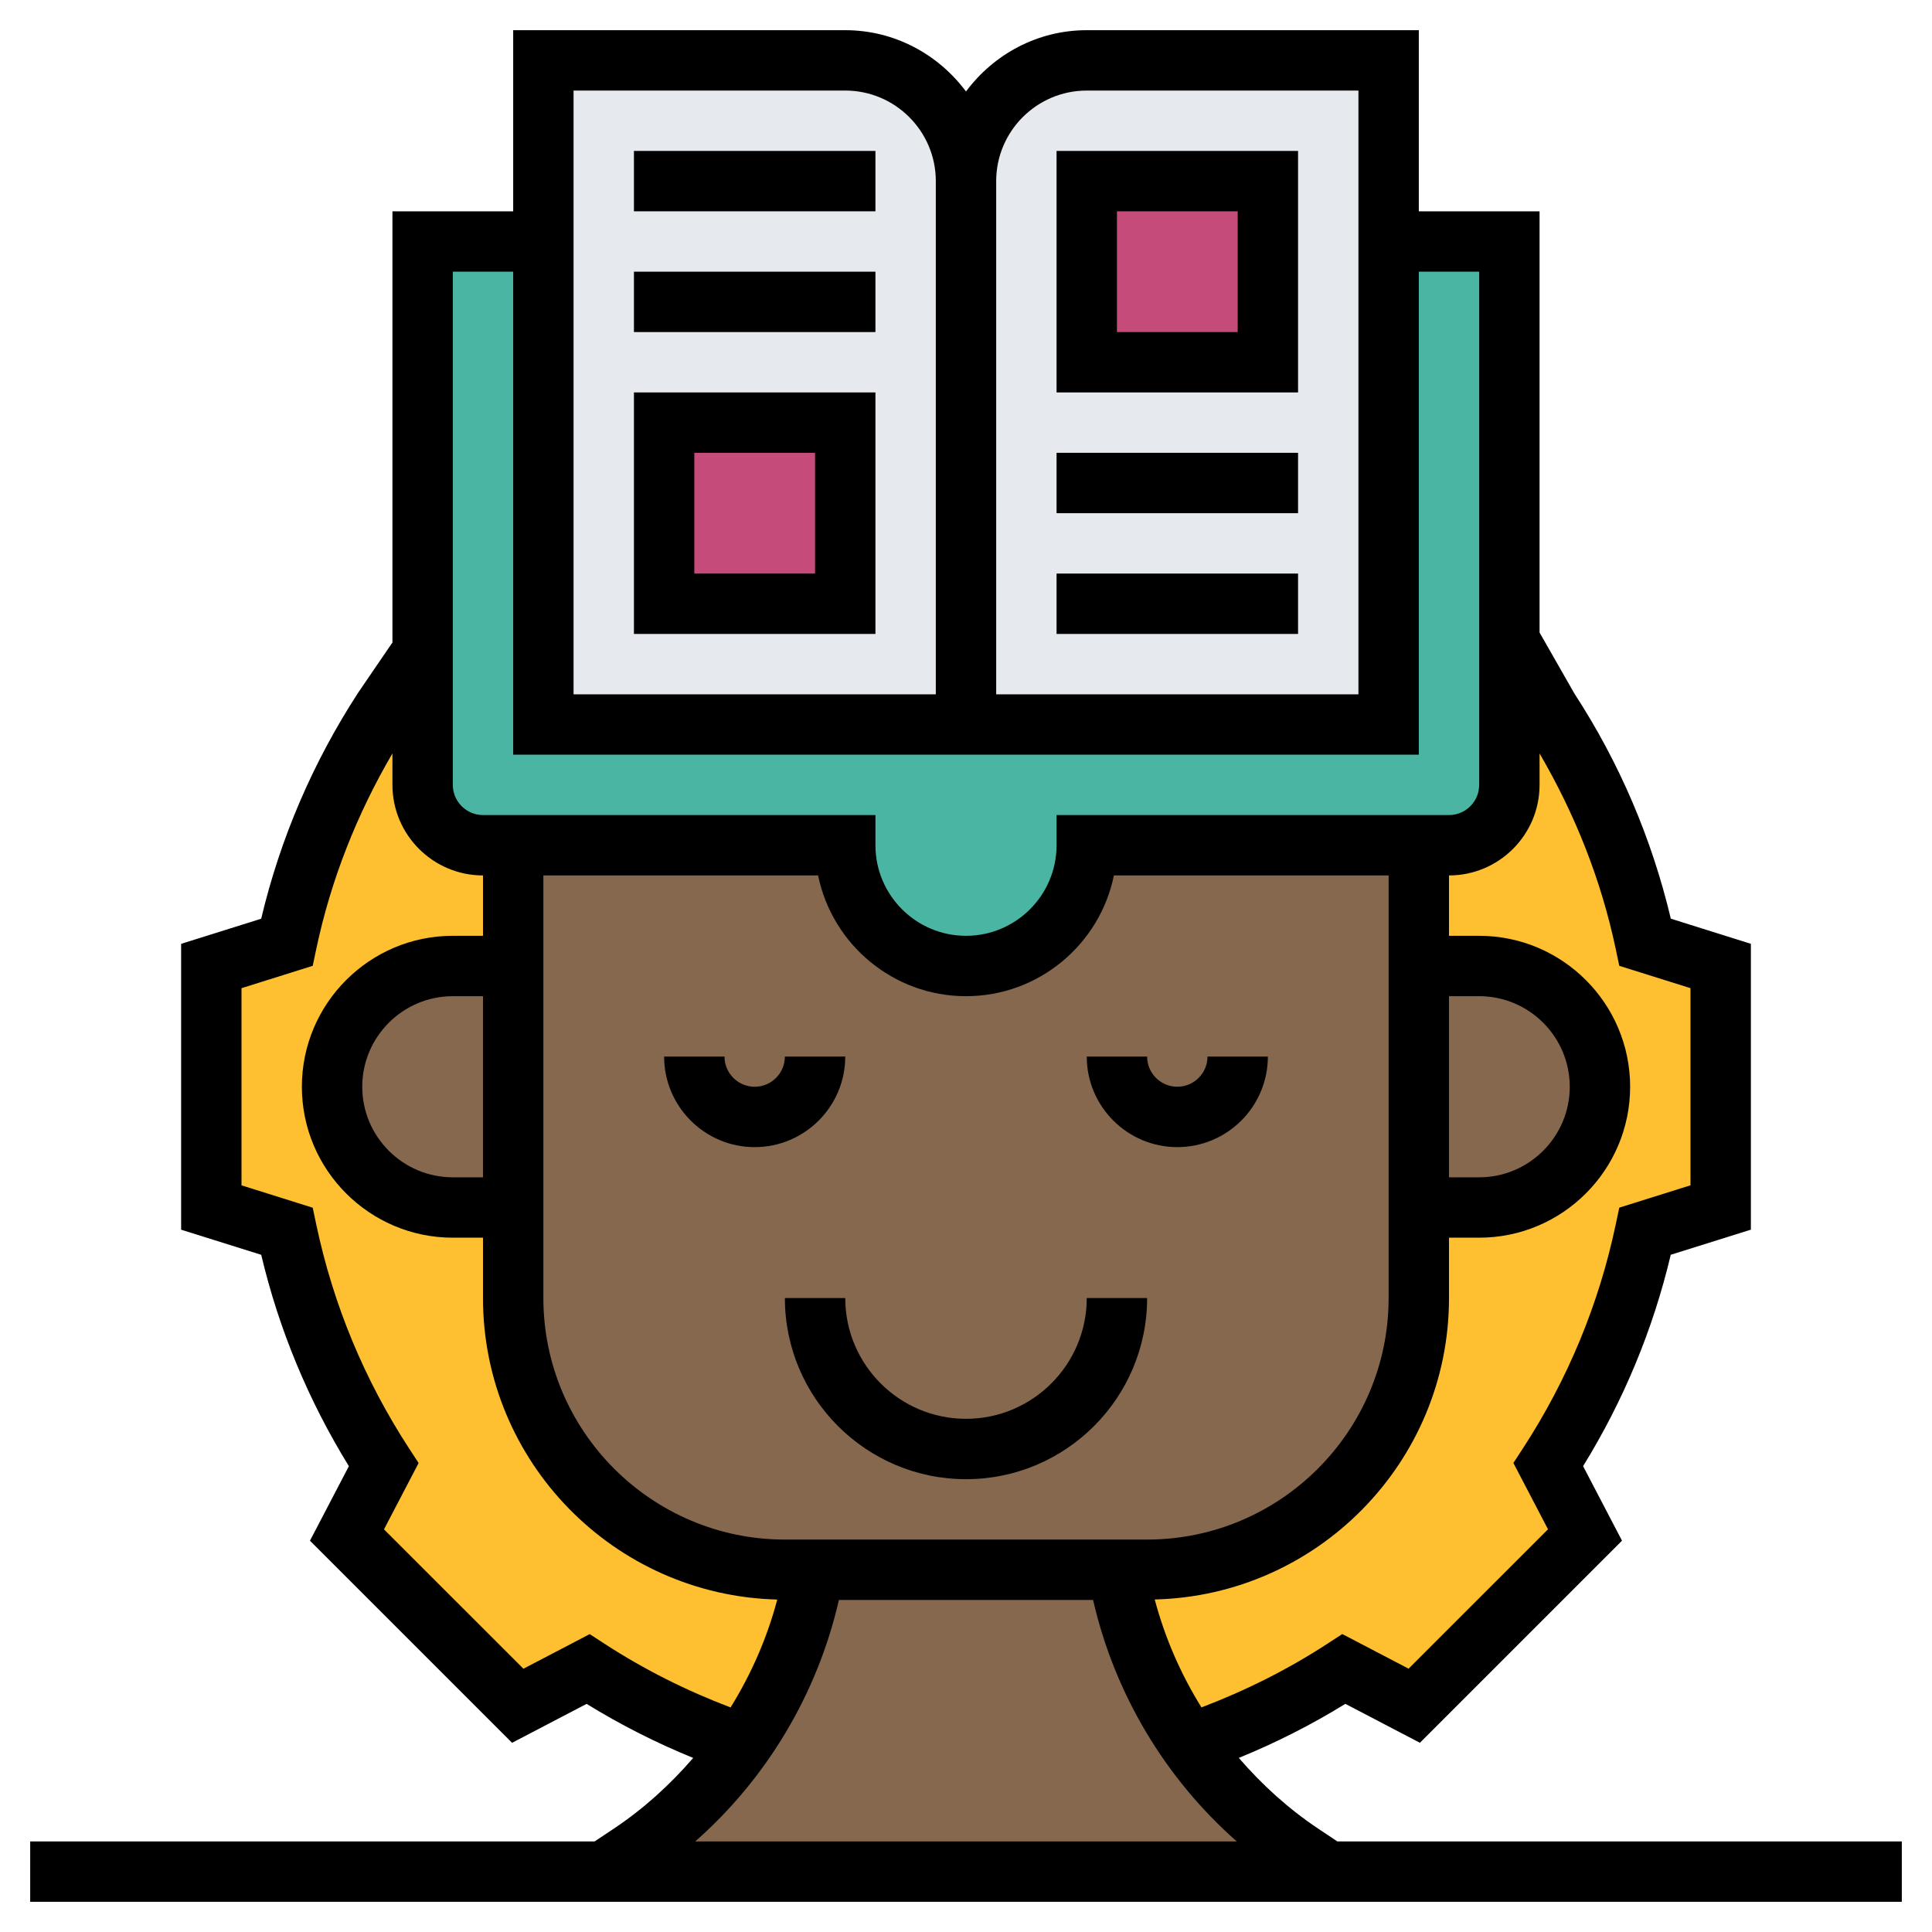 <?xml version="1.0"?>
<svg xmlns="http://www.w3.org/2000/svg" xmlns:xlink="http://www.w3.org/1999/xlink" xmlns:svgjs="http://svgjs.com/svgjs" version="1.1" width="512" height="512" x="0" y="0" viewBox="0 0 64 64" style="enable-background:new 0 0 512 512" xml:space="preserve" class=""><g><g xmlns="http://www.w3.org/2000/svg"><g><g><path d="m57 32v8l-2.5.78c-.59 2.81-1.7 5.42-3.21 7.74l1.22 2.33-5.66 5.66-2.33-1.22c-1.59 1.03-3.29 1.87-5.12 2.49h-.01c-1.2-1.71-2.02-3.68-2.38-5.78h.99c4.97 0 9-4.03 9-9v-3h2c2.21 0 4-1.79 4-4 0-1.1-.45-2.1-1.17-2.83-.73-.72-1.73-1.17-2.83-1.17h-2v-4h1c1.1 0 2-.9 2-2v-4.78l1.29 2.26c1.51 2.32 2.62 4.93 3.21 7.74z" fill="#febf30" data-original="#fcd770" class=""/></g><g><path d="m26 52h.99c-.36 2.1-1.18 4.07-2.38 5.78h-.01c-1.82-.62-3.53-1.46-5.12-2.49l-2.33 1.22-5.66-5.66 1.22-2.33c-1.51-2.32-2.62-4.93-3.21-7.74l-2.5-.78v-8l2.5-.78c.59-2.81 1.7-5.42 3.21-7.74l1.29-1.89v4.41c0 1.1.9 2 2 2h1v4h-2c-2.21 0-4 1.79-4 4 0 1.1.45 2.1 1.17 2.83.73.72 1.73 1.17 2.83 1.17h2v3c0 4.97 4.03 9 9 9z" fill="#febf30" data-original="#fcd770" class=""/></g><g><path d="m51.83 33.17c.72.73 1.17 1.73 1.17 2.83 0 2.21-1.79 4-4 4h-2v-8h2c1.1 0 2.1.45 2.83 1.17z" fill="#86684e" data-original="#f0d0b4" class=""/></g><g><path d="m44 62h-24l.89-.59c1.47-.98 2.72-2.21 3.71-3.63h.01c1.2-1.71 2.02-3.68 2.38-5.78h10.02c.36 2.1 1.18 4.07 2.38 5.78h.01c.99 1.42 2.24 2.65 3.71 3.63z" fill="#86684e" data-original="#f0d0b4" class=""/></g><g><path d="m37.01 52h-10.02-.99c-4.97 0-9-4.03-9-9v-3-8-4h11c0 1.1.45 2.1 1.17 2.83.73.72 1.73 1.17 2.83 1.17s2.1-.45 2.83-1.17c.72-.73 1.17-1.73 1.17-2.83h11v4 8 3c0 4.97-4.03 9-9 9z" fill="#86684e" data-original="#f0d0b4" class=""/></g><g><path d="m17 32v8h-2c-1.1 0-2.1-.45-2.83-1.17-.72-.73-1.17-1.73-1.17-2.83 0-2.21 1.79-4 4-4z" fill="#86684e" data-original="#f0d0b4" class=""/></g><g><path d="m14 8v13.59 4.41c0 1.1.9 2 2 2h1 11c0 1.1.45 2.1 1.17 2.83.73.72 1.73 1.17 2.83 1.17s2.1-.45 2.83-1.17c.72-.73 1.17-1.73 1.17-2.83h11 1c1.1 0 2-.9 2-2v-4.78-13.22z" fill="#4ab5a3" data-original="#5cd6b3" class=""/></g><g><path d="m36 2c-2.21 0-4 1.79-4 4 0-2.21-1.79-4-4-4h-10v6 16h14 14v-16-6z" fill="#e6e9ed" data-original="#e6e9ed" class=""/></g><g><path d="m36 6h6v6h-6z" fill="#c54b7b" data-original="#ff826e" class=""/></g><g><path d="m22 14h6v6h-6z" fill="#c54b7b" data-original="#ff826e" class=""/></g></g><g><path d="m35 19h8v2h-8z" fill="#000000" data-original="#000000"/><path d="m35 15h8v2h-8z" fill="#000000" data-original="#000000"/><path d="m43 5h-8v8h8zm-2 6h-4v-4h4z" fill="#000000" data-original="#000000"/><path d="m21 5h8v2h-8z" fill="#000000" data-original="#000000"/><path d="m21 9h8v2h-8z" fill="#000000" data-original="#000000"/><path d="m21 21h8v-8h-8zm2-6h4v4h-4z" fill="#000000" data-original="#000000"/><path d="m44.303 61-.636-.424c-.989-.659-1.863-1.456-2.63-2.343 1.221-.498 2.403-1.096 3.53-1.791l2.469 1.29 6.695-6.695-1.289-2.469c1.342-2.176 2.317-4.526 2.904-7.002l2.654-.832v-9.469l-2.652-.833c-.633-2.665-1.712-5.182-3.189-7.449l-1.159-2.029v-13.954h-4v-6h-11c-1.641 0-3.088.806-4 2.031-.912-1.225-2.359-2.031-4-2.031h-11v6h-4v14.283l-1.128 1.652c-1.505 2.313-2.587 4.833-3.22 7.499l-2.652.832v9.469l2.653.832c.587 2.476 1.563 4.826 2.904 7.002l-1.289 2.469 6.695 6.695 2.469-1.29c1.126.694 2.308 1.293 3.531 1.791-.767.886-1.641 1.684-2.63 2.343l-.636.423h-18.697v2h62v-2zm9.217-29.578.121.572 2.359.74v6.531l-2.359.74-.121.572c-.558 2.636-1.59 5.125-3.068 7.397l-.319.489 1.147 2.197-4.619 4.617-2.196-1.147-.49.319c-1.315.856-2.718 1.557-4.175 2.111-.686-1.104-1.212-2.307-1.548-3.575 5.397-.133 9.748-4.556 9.748-9.985v-2h1c2.757 0 5-2.243 5-5s-2.243-5-5-5h-1v-2c1.654 0 3-1.346 3-3v-1.041c1.177 2.017 2.037 4.18 2.52 6.463zm-27.52 19.578c-4.411 0-8-3.589-8-8v-14h9.101c.464 2.279 2.485 4 4.899 4s4.435-1.721 4.899-4h9.101v14c0 4.411-3.589 8-8 8zm-10-12h-1c-1.654 0-3-1.346-3-3s1.346-3 3-3h1zm32-6h1c1.654 0 3 1.346 3 3s-1.346 3-3 3h-1zm-12-30h9v20h-12v-17c0-1.654 1.346-3 3-3zm-17 0h9c1.654 0 3 1.346 3 3v17h-12zm-4 6h2v16h14 2 14v-16h2v17c0 .551-.449 1-1 1h-13v1c0 1.654-1.346 3-3 3s-3-1.346-3-3v-1h-13c-.551 0-1-.449-1-1zm5.025 45.451-.49-.319-2.196 1.147-4.619-4.617 1.147-2.197-.319-.489c-1.479-2.272-2.511-4.762-3.068-7.397l-.121-.572-2.359-.741v-6.531l2.359-.741.121-.572c.484-2.289 1.347-4.456 2.52-6.465v1.043c0 1.654 1.346 3 3 3v2h-1c-2.757 0-5 2.243-5 5s2.243 5 5 5h1v2c0 5.429 4.351 9.852 9.748 9.987-.335 1.268-.862 2.47-1.547 3.574-1.459-.554-2.863-1.256-4.176-2.11zm7.765-1.451h8.42c.71 3.102 2.383 5.906 4.76 8h-17.94c2.377-2.094 4.05-4.898 4.76-8z" fill="#000000" data-original="#000000"/><path d="m36 43c0 2.206-1.794 4-4 4s-4-1.794-4-4h-2c0 3.309 2.691 6 6 6s6-2.691 6-6z" fill="#000000" data-original="#000000"/><path d="m39 38c1.654 0 3-1.346 3-3h-2c0 .552-.449 1-1 1s-1-.448-1-1h-2c0 1.654 1.346 3 3 3z" fill="#000000" data-original="#000000"/><path d="m28 35h-2c0 .552-.449 1-1 1s-1-.448-1-1h-2c0 1.654 1.346 3 3 3s3-1.346 3-3z" fill="#000000" data-original="#000000"/></g></g></g></svg>
